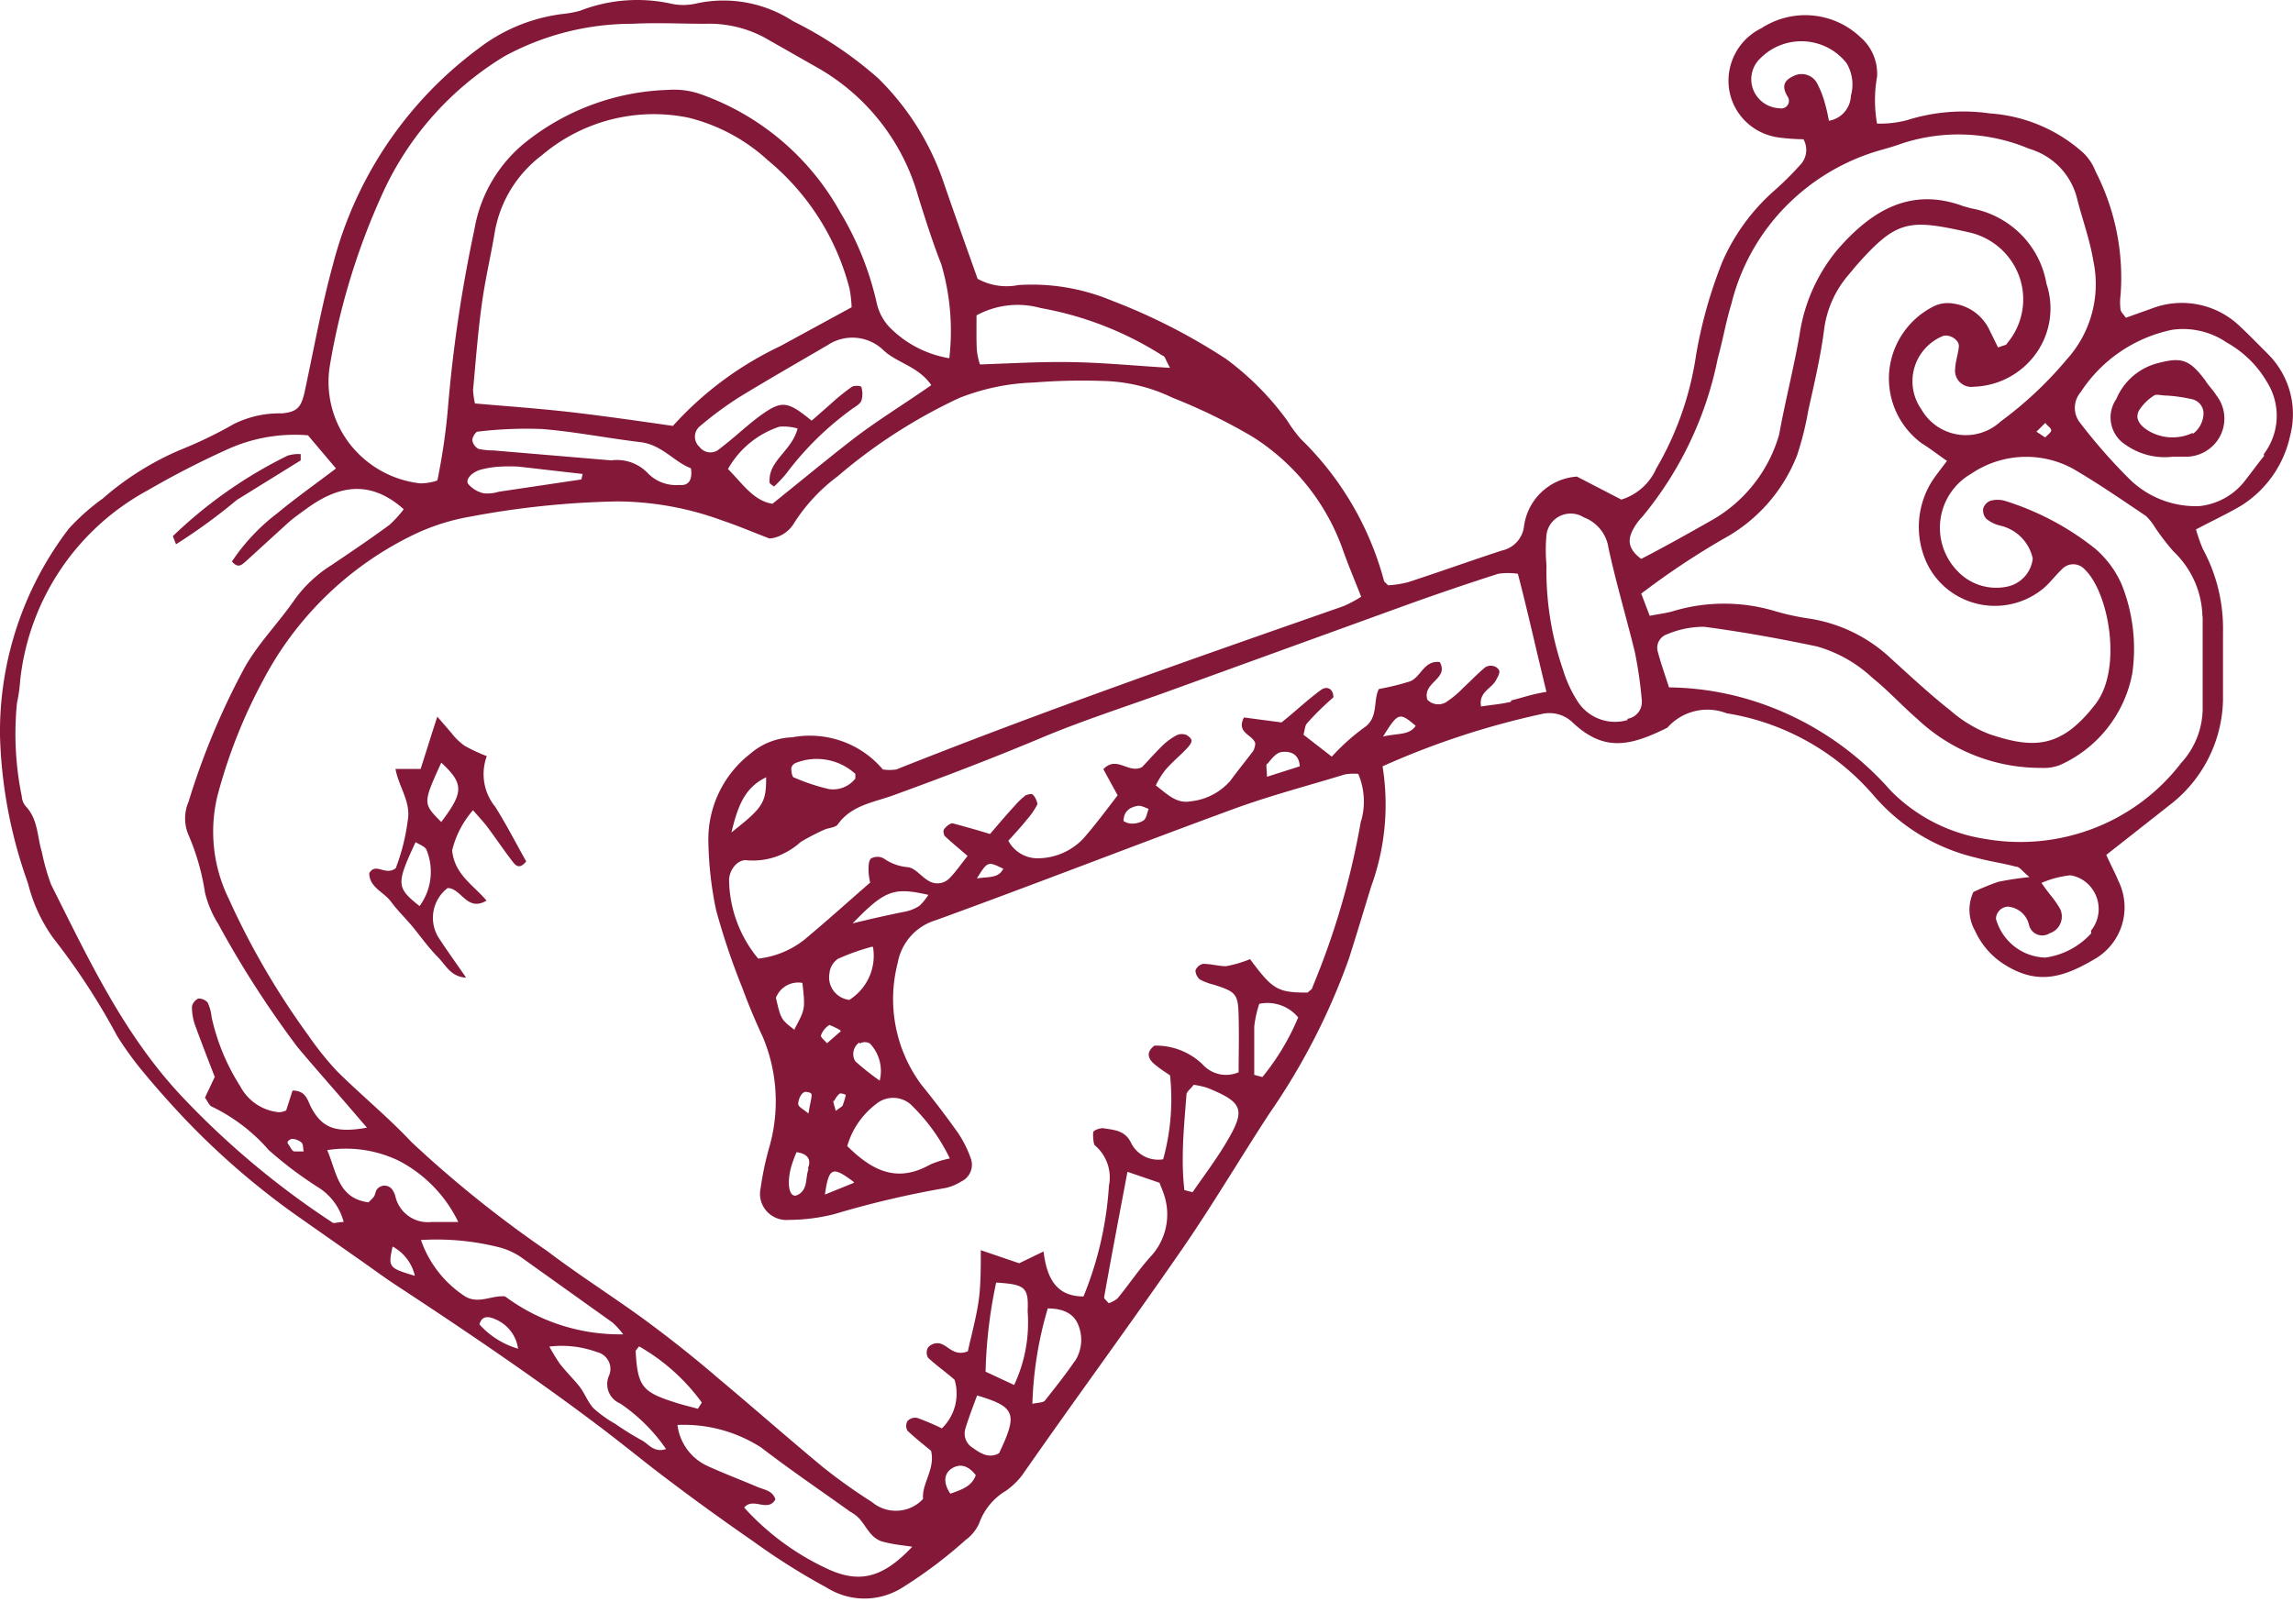 <svg width="72" height="51" fill="none" xmlns="http://www.w3.org/2000/svg"><path d="M71.182 11.086c-.282-.278-.557-.566-.831-.82a2.626 2.626 0 0 0-2.768-.583l-.83.296c-.084-.115-.15-.172-.167-.246a1.803 1.803 0 0 1 0-.468 7.304 7.304 0 0 0-.79-3.89 1.582 1.582 0 0 0-.39-.583 4.88 4.88 0 0 0-2.926-1.23 5.838 5.838 0 0 0-2.602.213c-.306.08-.622.115-.939.107a4.193 4.193 0 0 1 0-1.469 1.515 1.515 0 0 0-.532-1.255 2.517 2.517 0 0 0-3.1-.271 1.834 1.834 0 0 0-1.022 1.846c.091.82.735 1.472 1.562 1.584.26.034.52.054.782.057a.683.683 0 0 1-.117.821 9.71 9.71 0 0 1-.831.82 6.39 6.39 0 0 0-1.596 2.2c-.38.95-.659 1.938-.83 2.946a9.892 9.892 0 0 1-1.248 3.553 1.763 1.763 0 0 1-1.097.976l-1.396-.722a1.802 1.802 0 0 0-1.663 1.584.882.882 0 0 1-.69.738c-.98.32-1.96.673-2.942.993a3.14 3.14 0 0 1-.631.099c-.083-.082-.125-.107-.133-.148a9.694 9.694 0 0 0-2.61-4.447c-.157-.18-.3-.373-.424-.575a8.91 8.91 0 0 0-1.92-1.937 18.766 18.766 0 0 0-3.599-1.837 6.513 6.513 0 0 0-2.926-.485 1.89 1.89 0 0 1-1.28-.197c-.332-.943-.706-1.977-1.064-3.02a8.332 8.332 0 0 0-2.061-3.281 12.213 12.213 0 0 0-2.669-1.79A4 4 0 0 0 21.87.108a1.79 1.79 0 0 1-.831 0 4.953 4.953 0 0 0-2.826.23c-.193.052-.391.087-.59.106-.95.127-1.848.5-2.602 1.083a12.237 12.237 0 0 0-4.563 6.77c-.366 1.329-.607 2.691-.898 4.037-.108.468-.241.607-.715.649a3.208 3.208 0 0 0-1.504.335c-.548.313-1.117.587-1.704.821-.88.379-1.693.89-2.41 1.518a6.882 6.882 0 0 0-1.064.944A10.493 10.493 0 0 0 0 23.108c.044 1.581.341 3.146.88 4.636.152.616.42 1.198.79 1.715a21.16 21.16 0 0 1 2.003 3.069c.25.401.528.785.832 1.149.407.492.831.968 1.263 1.427a24.17 24.17 0 0 0 3.508 3.045l1.953 1.37c.424.295.831.6 1.271.886 2.161 1.42 4.306 2.872 6.367 4.43.54.411 1.056.822 1.596 1.248a76.47 76.47 0 0 0 3.184 2.322c.74.537 1.514 1.025 2.318 1.461a2.225 2.225 0 0 0 2.361 0 14.364 14.364 0 0 0 1.995-1.501c.191-.139.341-.326.432-.542.153-.417.446-.77.831-1.001.193-.135.363-.298.507-.484 1.662-2.388 3.416-4.767 5.078-7.18.94-1.37 1.787-2.806 2.694-4.193a20.754 20.754 0 0 0 2.493-4.858c.241-.755.466-1.51.698-2.264a7.515 7.515 0 0 0 .358-3.775 25.376 25.376 0 0 1 4.987-1.641c.355-.088.73.015.989.271.964.903 1.77.755 2.967.156a1.677 1.677 0 0 1 1.862-.452 7.69 7.69 0 0 1 4.605 2.569 6.048 6.048 0 0 0 3.2 1.96c.424.116.831.173 1.28.288.117 0 .208.156.424.328-.33.033-.657.082-.981.148-.266.092-.527.199-.781.32-.18.39-.162.84.05 1.214.181.401.468.747.83 1.001 1.081.73 1.904.493 2.91-.098a1.875 1.875 0 0 0 .765-2.462c-.117-.279-.266-.558-.382-.82l2.003-1.576a4.266 4.266 0 0 0 1.662-3.282V19.86a5.244 5.244 0 0 0-.632-2.618 4.927 4.927 0 0 1-.216-.615c.532-.28 1.006-.5 1.446-.763a3.455 3.455 0 0 0 1.513-2.191 2.663 2.663 0 0 0-.732-2.585zM56.313 2.39c-.307.14-.374.336-.174.656a.236.236 0 0 1-.014.264.243.243 0 0 1-.252.089.921.921 0 0 1-.826-.594.902.902 0 0 1 .236-.981c.364-.365.87-.556 1.388-.525.518.032.997.282 1.313.688.183.31.231.68.133 1.026a.824.824 0 0 1-.69.78 5.27 5.27 0 0 0-.125-.55 2.942 2.942 0 0 0-.257-.648.553.553 0 0 0-.732-.205zm-5.078 14.327c.082-.18.195-.343.332-.485a11.249 11.249 0 0 0 2.37-4.972c.157-.566.257-1.157.431-1.724a6.625 6.625 0 0 1 1.677-3.025 6.759 6.759 0 0 1 2.986-1.791c.233-.066.466-.131.69-.214a5.708 5.708 0 0 1 3.99.164c.371.109.708.312.973.59.266.279.452.622.54.994.166.649.398 1.28.506 1.937a3.522 3.522 0 0 1-.83 3.093 11.924 11.924 0 0 1-2.079 1.953 1.608 1.608 0 0 1-2.493-.386 1.526 1.526 0 0 1-.218-1.297c.127-.443.448-.807.875-.992.199-.09.54.099.523.32-.017.222-.108.468-.116.698a.506.506 0 0 0 .152.428.518.518 0 0 0 .438.138 2.5 2.5 0 0 0 1.957-1.055 2.435 2.435 0 0 0 .32-2.178 2.88 2.88 0 0 0-.807-1.558 2.949 2.949 0 0 0-1.57-.814l-.232-.065c-1.663-.616-2.901.147-3.965 1.378a5.397 5.397 0 0 0-1.18 2.667c-.183 1.05-.45 2.076-.64 3.127a4.524 4.524 0 0 1-2.145 2.707c-.723.41-1.455.821-2.186 1.198-.399-.295-.416-.566-.299-.837zm13.174-3.2c0 .057-.108.14-.191.221l-.274-.18.282-.279c.033.081.175.147.183.237zM30.664 9.904a2.699 2.699 0 0 1 2.011-.23c1.368.244 2.674.755 3.84 1.502.058 0 .083.123.224.377-1.113-.066-2.094-.164-3.083-.18-.99-.017-1.896.04-2.885.073a1.961 1.961 0 0 1-.099-.467c-.017-.329-.009-.681-.009-1.075zM10.358 11.48a21.636 21.636 0 0 1 1.663-5.424 9.755 9.755 0 0 1 3.823-4.291A8.4 8.4 0 0 1 19.858.747c.757-.04 1.521 0 2.278 0a3.693 3.693 0 0 1 1.845.419l1.73.984a6.747 6.747 0 0 1 3.124 4.03c.224.713.449 1.427.723 2.125.28.955.365 1.957.25 2.946a3.411 3.411 0 0 1-1.903-1.002 1.635 1.635 0 0 1-.374-.722 9.58 9.58 0 0 0-1.139-2.847 8.099 8.099 0 0 0-4.355-3.709 2.53 2.53 0 0 0-1.056-.148 7.54 7.54 0 0 0-4.422 1.6 4.463 4.463 0 0 0-1.662 2.782 44.169 44.169 0 0 0-.832 5.613 19.649 19.649 0 0 1-.332 2.273c-.174.06-.357.09-.54.09a3.261 3.261 0 0 1-2.22-1.252 3.179 3.179 0 0 1-.615-2.449zm13.947 3.8a4.3 4.3 0 0 0 .374-.394 9.625 9.625 0 0 1 2.112-2.068c.1-.066.224-.14.257-.238a.724.724 0 0 0 0-.419c0-.049-.24-.066-.316 0a6.674 6.674 0 0 0-.648.526l-.598.525c-.757-.615-.931-.648-1.605-.164-.448.328-.831.706-1.288 1.05a.427.427 0 0 1-.632-.066.426.426 0 0 1 0-.632 11.27 11.27 0 0 1 1.24-.919c.913-.558 1.845-1.091 2.784-1.64a1.402 1.402 0 0 1 1.761.164c.432.401 1.09.5 1.496 1.091-.831.583-1.72 1.124-2.494 1.724-.772.599-1.604 1.288-2.493 2.002-.59-.09-.94-.632-1.396-1.092a2.883 2.883 0 0 1 1.62-1.33c.192-.014.383.005.566.058-.175.689-.898 1-.881 1.64-.017.091.041.108.141.182zm-8.81-1.133a2.159 2.159 0 0 1-.474-.05.387.387 0 0 1-.191-.27c0-.09.1-.263.166-.27.67-.081 1.345-.108 2.02-.083 1.031.082 2.053.288 3.076.41.69.075 1.072.625 1.604.822.05.352-.058.558-.366.525a1.233 1.233 0 0 1-.981-.362 1.339 1.339 0 0 0-1.155-.41l-3.699-.312zm2.8.739l-.04.172-2.594.386c-.15.047-.308.064-.465.05a.89.89 0 0 1-.482-.28c-.125-.131.083-.386.399-.468.19-.05.385-.08.581-.09.2-.012.4-.012.599 0l2.003.23zm2.835-1.51c-1.038-.148-2.102-.303-3.166-.427-1.064-.123-2.036-.188-3.05-.278a2.55 2.55 0 0 1-.06-.42c.084-.902.15-1.805.275-2.7.1-.746.274-1.476.399-2.215.157-.979.69-1.86 1.488-2.461a5.428 5.428 0 0 1 4.588-1.182c.932.227 1.79.684 2.494 1.33a7.732 7.732 0 0 1 2.576 4.037c.038.195.06.392.067.59l-2.244 1.223a10.688 10.688 0 0 0-3.367 2.503zM10.45 38.403a26.306 26.306 0 0 1-4.821-4.054c-1.779-1.928-2.86-4.25-4.023-6.564a6.755 6.755 0 0 1-.29-1.018c-.15-.484-.117-1.026-.5-1.436a.52.52 0 0 1-.132-.32 9.74 9.74 0 0 1-.15-2.938 4.9 4.9 0 0 0 .1-.705 7.726 7.726 0 0 1 4.015-5.974c.79-.459 1.602-.878 2.435-1.255a5.118 5.118 0 0 1 2.585-.468l.881 1.042c-.648.493-1.255.92-1.828 1.395a6.292 6.292 0 0 0-1.439 1.526c.2.238.324.09.432 0l1.321-1.206c.175-.156.374-.295.566-.435.989-.73 1.995-.96 3.075 0a3.595 3.595 0 0 1-.448.492c-.582.427-1.164.821-1.77 1.23v.002c-.477.29-.89.672-1.214 1.124-.49.713-1.106 1.329-1.546 2.092a22.935 22.935 0 0 0-1.779 4.25c-.144.333-.144.71 0 1.043.249.577.422 1.184.516 1.805.084.348.224.68.415.984a31.248 31.248 0 0 0 2.493 3.874c.482.574.981 1.14 1.471 1.706l.707.821c-.997.18-1.405 0-1.746-.624-.124-.238-.166-.541-.59-.541l-.2.624h.001a.576.576 0 0 1-.224.057 1.538 1.538 0 0 1-1.222-.82 6.663 6.663 0 0 1-.898-2.175 1.338 1.338 0 0 0-.124-.452.368.368 0 0 0-.292-.123.357.357 0 0 0-.199.246 1.7 1.7 0 0 0 .092.575c.2.55.415 1.1.623 1.64l-.307.65c.083.114.132.253.224.287v-.001c.68.33 1.286.793 1.779 1.362.476.422.984.806 1.52 1.149.413.248.712.646.832 1.108-.208.008-.3.05-.341.025zm-.915-2.24h-.29c-.075 0-.133-.156-.2-.238-.067-.082.1-.165.133-.156a.507.507 0 0 1 .29.114c.06.058.043.181.067.28zm2.303 1.19c-.05.057-.05.155-.092.221-.042.066-.1.107-.174.189-.964-.131-.997-.944-1.297-1.64v-.002a3.826 3.826 0 0 1 2.236.329 4.243 4.243 0 0 1 1.878 1.928h-.831a1.047 1.047 0 0 1-1.147-.82.649.649 0 0 0-.1-.205.3.3 0 0 0-.474 0zm.49 1.797c.356.193.61.528.698.919-.83-.247-.84-.271-.698-.92v.001zm.89-.205c.839-.052 1.68.029 2.493.238.228.064.444.164.64.295l2.884 2.06c.123.112.234.236.333.369a6.036 6.036 0 0 1-3.707-1.19c-.399-.05-.832.254-1.255 0a3.46 3.46 0 0 1-1.388-1.773v.001zm1.836 2.65c.083-.303.316-.237.474-.172.399.157.681.514.74.935a2.607 2.607 0 0 1-1.214-.763zm5.087 3.636v-.001a9.45 9.45 0 0 1-.831-.517 3.682 3.682 0 0 1-.673-.484c-.183-.197-.274-.468-.44-.681-.167-.214-.425-.468-.616-.714a6.195 6.195 0 0 1-.332-.542 3.226 3.226 0 0 1 1.496.173.545.545 0 0 1 .36.278c.075.14.083.305.022.452a.659.659 0 0 0 .35.886 5.5 5.5 0 0 1 1.437 1.428c-.382.131-.548-.164-.773-.28v.002zm-.182-2.806s.041-.058.108-.14a6.299 6.299 0 0 1 1.97 1.764s-.067.114-.125.196c-.258-.073-.524-.13-.782-.221-.972-.312-1.113-.509-1.171-1.6zm5.942 6.81a8.146 8.146 0 0 1-2.535-1.888c.291-.337.74.164.981-.254-.083-.279-.349-.304-.548-.386-.516-.221-1.04-.418-1.546-.648a1.642 1.642 0 0 1-.981-1.305 4.487 4.487 0 0 1 2.626.706c.907.698 1.862 1.346 2.801 2.019.104.056.2.128.282.213.233.262.366.632.748.73.383.098.599.106.915.156-.956 1.017-1.704 1.165-2.743.656v.001zm3.94-2.322c-.25-.369-.191-.673.092-.82.282-.148.523 0 .706.237-.125.36-.457.459-.798.582v.001zm1.53-1.273c-.325.18-.59 0-.832-.172a.523.523 0 0 1-.224-.607c.1-.328.224-.649.366-1.034 1.213.361 1.28.574.69 1.813zm.897-4.455a4.608 4.608 0 0 1-.424 2.313l-.897-.418c.023-.941.134-1.877.332-2.798.922.057 1.022.148.989.91v-.007zm1.47 1.576c-.29.426-.606.82-.93 1.23-.058.066-.208.057-.391.099.03-1.015.192-2.022.483-2.996.499 0 .831.173.964.534.15.377.103.803-.124 1.14l-.001-.007zm2.378-3.282c-.366.41-.673.87-1.022 1.296a.83.83 0 0 1-.282.155c-.058-.074-.15-.14-.142-.189.224-1.264.466-2.527.732-3.938l1.006.344c.058.156.108.263.141.37a1.944 1.944 0 0 1-.432 1.961zm2.378-3.579c-.316.534-.698 1.034-1.047 1.543l-.258-.066a8.13 8.13 0 0 1-.05-1c0-.665.066-1.33.116-1.995 0-.098.133-.18.225-.312.15.02.297.053.44.099 1.122.46 1.205.68.574 1.731zm1.139-2.076l-.25-.066V32.24c.028-.242.081-.481.158-.713.456-.095.928.07 1.222.427a7.562 7.562 0 0 1-1.122 1.87h-.008zm3.1-8.041c-.31 1.79-.82 3.54-1.521 5.219 0 .066-.1.115-.15.172-.947 0-1.097-.09-1.811-1.05h-.001c-.243.1-.496.175-.756.221-.233 0-.474-.074-.715-.074a.34.34 0 0 0-.241.205.383.383 0 0 0 .141.288c.14.072.287.128.44.164.69.221.758.287.774.984.017.698 0 1.182 0 1.764a.99.99 0 0 1-1.139-.254 2.109 2.109 0 0 0-1.505-.582c-.257.196-.216.401 0 .582.217.18.316.23.491.353.093.883.02 1.776-.216 2.634a.95.95 0 0 1-1.006-.509c-.19-.41-.548-.41-.889-.468-.092 0-.282.058-.3.123-.016.066 0 .353.043.41h-.001c.375.315.547.805.449 1.28a10.968 10.968 0 0 1-.798 3.472c-.881 0-1.155-.608-1.255-1.412l-.765.37-1.205-.411c0 .615 0 1.149-.075 1.641s-.225 1.058-.332 1.535c-.474.189-.64-.246-.948-.255v.001a.393.393 0 0 0-.299.131.323.323 0 0 0 0 .328c.258.238.549.443.832.69h-.001a1.52 1.52 0 0 1-.399 1.526 7.483 7.483 0 0 0-.773-.328.324.324 0 0 0-.307.098.308.308 0 0 0 0 .304c.224.213.474.41.74.631.141.567-.3 1.034-.25 1.51-.42.455-1.13.499-1.604.099-.538-.34-1.057-.71-1.554-1.108-1.097-.91-2.17-1.855-3.267-2.774a38.537 38.537 0 0 0-2.045-1.641c-1.088-.82-2.235-1.526-3.324-2.355a36.192 36.192 0 0 1-4.272-3.43c-.732-.779-1.563-1.46-2.328-2.215a9.714 9.714 0 0 1-.914-1.14 24.246 24.246 0 0 1-2.494-4.284 4.784 4.784 0 0 1-.357-3.225c.331-1.26.81-2.477 1.43-3.627a10.501 10.501 0 0 1 4.605-4.52 6.78 6.78 0 0 1 1.92-.633 27.474 27.474 0 0 1 4.596-.475 9.687 9.687 0 0 1 3.324.607c.49.164.964.369 1.463.558a.99.99 0 0 0 .765-.476c.362-.571.827-1.071 1.372-1.477a16.724 16.724 0 0 1 3.823-2.462 6.954 6.954 0 0 1 2.335-.484 19.05 19.05 0 0 1 2.161-.05c.762.016 1.51.195 2.195.526.862.34 1.696.746 2.493 1.214a6.925 6.925 0 0 1 2.851 3.545c.167.476.366.944.582 1.493a4.028 4.028 0 0 1-.557.296c-4.696 1.641-9.4 3.282-14.039 5.128-.14.022-.283.022-.424 0a2.98 2.98 0 0 0-1.285-.888 3.025 3.025 0 0 0-1.565-.121c-.485.018-.95.2-1.313.517a3.403 3.403 0 0 0-1.314 2.798c.014.71.094 1.415.241 2.109.228.836.506 1.658.831 2.462.192.525.407 1.033.64 1.534a5.216 5.216 0 0 1 .192 3.48 9.604 9.604 0 0 0-.266 1.271.81.81 0 0 0 .193.714.835.835 0 0 0 .696.271c.48-.002.957-.063 1.422-.18a29.98 29.98 0 0 1 3.49-.821c.178-.037.347-.107.5-.205a.58.58 0 0 0 .306-.706c-.1-.29-.236-.565-.407-.82a29.21 29.21 0 0 0-1.155-1.519 4.517 4.517 0 0 1-.74-3.815 1.714 1.714 0 0 1 1.197-1.346c3.117-1.132 6.201-2.338 9.31-3.479 1.155-.426 2.352-.738 3.532-1.099.14-.025.282-.03.424-.017.197.469.229.988.09 1.477h-.007zm-15.876-1.33a.887.887 0 0 1-.83.329 6.27 6.27 0 0 1-1.09-.361c-.066 0-.091-.197-.091-.296a.232.232 0 0 1 .142-.164 1.796 1.796 0 0 1 1.87.345v.147zm-2.8-.057c0 .82-.083.952-1.09 1.748.209-.87.433-1.428 1.123-1.748h-.034zm1.33 10.577c-.167-.14-.283-.189-.317-.27-.033-.083.075-.427.242-.411.166.016.174.074.174.106-.008.132-.058.296-.1.575zm0 1.748c-.108.27 0 .657-.367.82-.232.083-.324-.336-.182-.877a3.88 3.88 0 0 1 .174-.477c.391.05.457.271.358.5l.016.034zm-.424-4.365c-.424-.328-.441-.32-.599-1.018a.75.75 0 0 1 .831-.468c.092.82.092.82-.25 1.453l.018.032zm1.853 4.791l-.914.37c.124-.854.232-.903.897-.402l.017.032zm-.623-2.56a.583.583 0 0 1 .182-.246s.117 0 .183.05a2.141 2.141 0 0 1-.09.303c0 .057-.109.099-.225.197-.05-.197-.092-.28-.067-.337l.017.033zm.407 1.42c.148-.528.466-.995.906-1.33a.839.839 0 0 1 1.08 0c.513.492.933 1.07 1.239 1.707a3.043 3.043 0 0 0-.616.19c-1.072.607-1.861.163-2.626-.6l.017.033zm.399-3.233a.312.312 0 0 1 .316 0c.296.311.412.75.307 1.165a8.443 8.443 0 0 1-.765-.607.44.44 0 0 1 .125-.59l.017.032zm-.274-3.726c1.063-1.1 1.32-1.19 2.426-.944v.001a1.82 1.82 0 0 1-.282.345 1.309 1.309 0 0 1-.44.18c-.583.115-1.156.247-1.721.386l.017.032zm.69.714c.103.646-.19 1.29-.748 1.642a.726.726 0 0 1-.489-.28.71.71 0 0 1-.135-.541.632.632 0 0 1 .266-.468 7.047 7.047 0 0 1 1.089-.386l.016.033zM26.4 32.388l-.432.377c-.066-.082-.207-.189-.19-.246a.651.651 0 0 1 .265-.328s.158.058.34.164l.017.033zm4.273-4.8c.34-.541.34-.541.831-.303-.158.303-.441.245-.831.303zm4.604-1.773c0-.336.192-.467.474-.509.1 0 .208.058.316.099-.05.123-.067.295-.158.361s-.4.181-.632.017v.032zm4.513-1.813c.117-.148.266-.345.424-.377.158-.033.573-.041.598.443l-1.03.328c0-.23-.042-.361.008-.427v.033zm3.608-.82c.506-.822.54-.822 1.055-.386-.208.312-.582.222-1.055.345v.04zm4.048-1.141c-.308.073-.624.098-.94.147-.083-.45.316-.55.466-.82.15-.271.141-.313 0-.419a.347.347 0 0 0-.325 0c-.25.205-.465.436-.698.65a3.18 3.18 0 0 1-.548.458.478.478 0 0 1-.582-.082c-.167-.55.69-.648.39-1.181-.498-.066-.59.476-.939.607-.318.1-.643.179-.972.238-.192.352 0 .902-.466 1.214a6.763 6.763 0 0 0-1.014.911l-.89-.69c.043-.139.043-.278.109-.352.257-.295.548-.574.831-.82 0-.28-.207-.362-.382-.239-.449.328-.831.698-1.246 1.026l-1.18-.156c-.258.5.298.542.356.821a.638.638 0 0 1-.058.221c-.24.32-.49.624-.723.944a1.913 1.913 0 0 1-1.247.648c-.448.082-.731-.221-1.097-.5.085-.174.188-.34.308-.493.207-.238.456-.443.673-.673.216-.23.157-.295 0-.41a.378.378 0 0 0-.324 0 1.977 1.977 0 0 0-.474.353c-.224.222-.432.46-.615.649-.424.221-.79-.378-1.214.065l.449.821c-.349.451-.698.927-1.089 1.37a1.983 1.983 0 0 1-1.388.607 1.04 1.04 0 0 1-.955-.55c.191-.213.399-.435.582-.665.13-.146.242-.309.332-.484a.566.566 0 0 0-.133-.287c-.066-.074-.174 0-.224 0-.126.094-.24.201-.342.32-.266.288-.515.583-.79.903a30.737 30.737 0 0 0-1.18-.336c-.075 0-.2.098-.257.18-.058.082 0 .164 0 .205.224.213.466.41.732.64-.208.262-.366.492-.549.68v.001a.529.529 0 0 1-.665.107c-.232-.123-.424-.41-.665-.435a1.521 1.521 0 0 1-.748-.27.405.405 0 0 0-.407 0c-.083.08-.075.27-.075.418.008.113.025.226.05.336-.698.607-1.372 1.215-2.07 1.797a2.846 2.846 0 0 1-1.446.591 3.951 3.951 0 0 1-.914-2.462c0-.32.274-.68.582-.624a2.222 2.222 0 0 0 1.662-.574c.238-.143.485-.272.74-.386.141-.065.357-.065.432-.172.432-.607 1.138-.689 1.762-.919 1.537-.558 3.058-1.14 4.571-1.773 1.355-.574 2.76-1.017 4.156-1.526l7.422-2.691a87.38 87.38 0 0 1 2.826-.96c.204-.03.412-.03.615 0 .324 1.24.59 2.462.898 3.71-.44.065-.773.188-1.113.27v.04zm3.657.574a1.397 1.397 0 0 1-1.563-.582 3.989 3.989 0 0 1-.465-1.01 9.55 9.55 0 0 1-.516-3.282 4.96 4.96 0 0 1 0-.935.756.756 0 0 1 .429-.602.773.773 0 0 1 .743.044c.413.156.71.52.773.951.241 1.108.565 2.2.831 3.282v.001c.101.498.174 1.003.217 1.51a.535.535 0 0 1-.45.583v.04zm.432-3.971a24.224 24.224 0 0 1 2.585-1.723 5.091 5.091 0 0 0 2.31-2.626 9.8 9.8 0 0 0 .35-1.403c.182-.821.39-1.7.498-2.552a3.26 3.26 0 0 1 .765-1.707l.224-.27c1.296-1.47 1.662-1.494 3.59-1.059a2.177 2.177 0 0 1 1.562 1.42 2.138 2.138 0 0 1-.398 2.06c0 .056-.132.065-.282.13l-.274-.558a1.468 1.468 0 0 0-1.123-.82 1.002 1.002 0 0 0-.581.065 2.546 2.546 0 0 0-1.438 2.048 2.53 2.53 0 0 0 1.022 2.277c.233.14.449.312.79.55-.208.278-.357.46-.482.656a2.7 2.7 0 0 0-.191 2.462c.288.683.888 1.19 1.616 1.367.728.177 1.498 0 2.074-.473.216-.18.382-.41.582-.6v.001a.484.484 0 0 1 .731 0c.74.706 1.197 3.102.332 4.226-1.072 1.387-1.928 1.412-3.324.944a4.079 4.079 0 0 1-1.213-.73c-.657-.518-1.272-1.093-1.879-1.642a4.798 4.798 0 0 0-2.601-1.264 7.693 7.693 0 0 1-1.047-.23 5.559 5.559 0 0 0-3.192 0c-.224.067-.457.091-.74.148l-.266-.697zm14.13 10.667a2.379 2.379 0 0 1-1.446.764 1.658 1.658 0 0 1-1.547-1.223.397.397 0 0 1 .374-.378c.325.028.594.26.665.575a.427.427 0 0 0 .648.262.552.552 0 0 0 .325-.771 2.944 2.944 0 0 0-.266-.386 6.946 6.946 0 0 1-.316-.426c.289-.123.594-.203.906-.238.23.036.442.149.599.32.368.396.39.998.05 1.42l.008.081zm3.498-9.92v2.839h.001c0 .64-.239 1.256-.674 1.73a6.321 6.321 0 0 1-2.734 2.05 6.406 6.406 0 0 1-3.416.339 5.28 5.28 0 0 1-2.942-1.486l-.075-.081a9.58 9.58 0 0 0-4.364-2.799 9.132 9.132 0 0 0-2.552-.394c-.141-.435-.257-.762-.349-1.107a.445.445 0 0 1 .031-.345.456.456 0 0 1 .269-.221 2.93 2.93 0 0 1 1.155-.23c1.18.155 2.36.369 3.533.615a4.256 4.256 0 0 1 1.753.993c.49.394.923.87 1.397 1.28a5.635 5.635 0 0 0 3.906 1.543c.198.012.397-.019.582-.09a3.955 3.955 0 0 0 2.269-2.873 5.445 5.445 0 0 0-.332-2.797 3.163 3.163 0 0 0-.832-1.125 8.69 8.69 0 0 0-2.834-1.502.847.847 0 0 0-.465 0 .387.387 0 0 0-.217.239.4.4 0 0 0 .092.32c.12.1.263.173.416.213.527.112.937.52 1.047 1.042a1.015 1.015 0 0 1-.832.886 1.675 1.675 0 0 1-1.529-.492 1.955 1.955 0 0 1 .432-3.061 3.071 3.071 0 0 1 3.192-.156c.79.46 1.538.977 2.294 1.486.113.11.21.234.29.369.176.26.368.51.575.746.556.528.882 1.25.905 2.011l.008.058zm1.929-5.072c-.2.246-.382.5-.582.755-.345.462-.869.759-1.446.821a2.968 2.968 0 0 1-2.244-.894c-.533-.534-1.03-1.101-1.488-1.699a.755.755 0 0 1 0-.984 4.512 4.512 0 0 1 2.884-1.962 2.433 2.433 0 0 1 1.704.402c.526.294.963.722 1.263 1.24a1.989 1.989 0 0 1-.1 2.264l.009.057z" fill="#841839"/><path d="M15.286 23.748a5.544 5.544 0 0 1-.69-.32 1.974 1.974 0 0 1-.424-.41l-.44-.51c-.2.608-.358 1.125-.524 1.642h-.79c.108.582.499 1.042.382 1.64a6.406 6.406 0 0 1-.374 1.478c-.332.254-.623-.197-.831.155 0 .444.457.591.682.895.224.303.473.534.706.82.233.288.482.633.757.912.274.278.407.623.897.656-.316-.46-.615-.87-.889-1.296a1.18 1.18 0 0 1 .307-1.519c.432 0 .607.763 1.222.394-.416-.492-1.006-.82-1.08-1.576.113-.466.338-.9.656-1.263.183.213.341.377.474.558.257.345.498.706.764 1.05.083.107.208.28.432 0-.316-.558-.615-1.148-.972-1.714a1.625 1.625 0 0 1-.265-1.592zm-2.111 4.71c-.732-.583-.74-.69-.125-2.01.125.081.3.14.34.238a1.818 1.818 0 0 1-.216 1.771zm.681-2.642c-.582-.583-.582-.583 0-1.863.715.664.706.927 0 1.862zM9.442 14.46v-.197c-.14-.01-.281.007-.415.049a14.255 14.255 0 0 0-3.6 2.527s.05.123.1.255a18.044 18.044 0 0 0 1.913-1.395l2.002-1.24zM69.246 11.948c-.499-.665-.748-.738-1.496-.541a1.929 1.929 0 0 0-1.297 1.124 1.016 1.016 0 0 0 .3 1.444c.427.3.95.43 1.47.369h.358c.473.02.915-.234 1.131-.65a1.187 1.187 0 0 0-.125-1.286c-.1-.165-.25-.304-.341-.46zm-.382 1.641c-.471.228-1.029.191-1.464-.098-.216-.147-.365-.352-.24-.59V12.9c.12-.191.282-.354.474-.476.074-.057.224 0 .415 0 .252.016.502.052.748.107.248.038.42.263.39.508a.82.82 0 0 1-.348.6l.025-.05z" fill="#841839"/></svg>